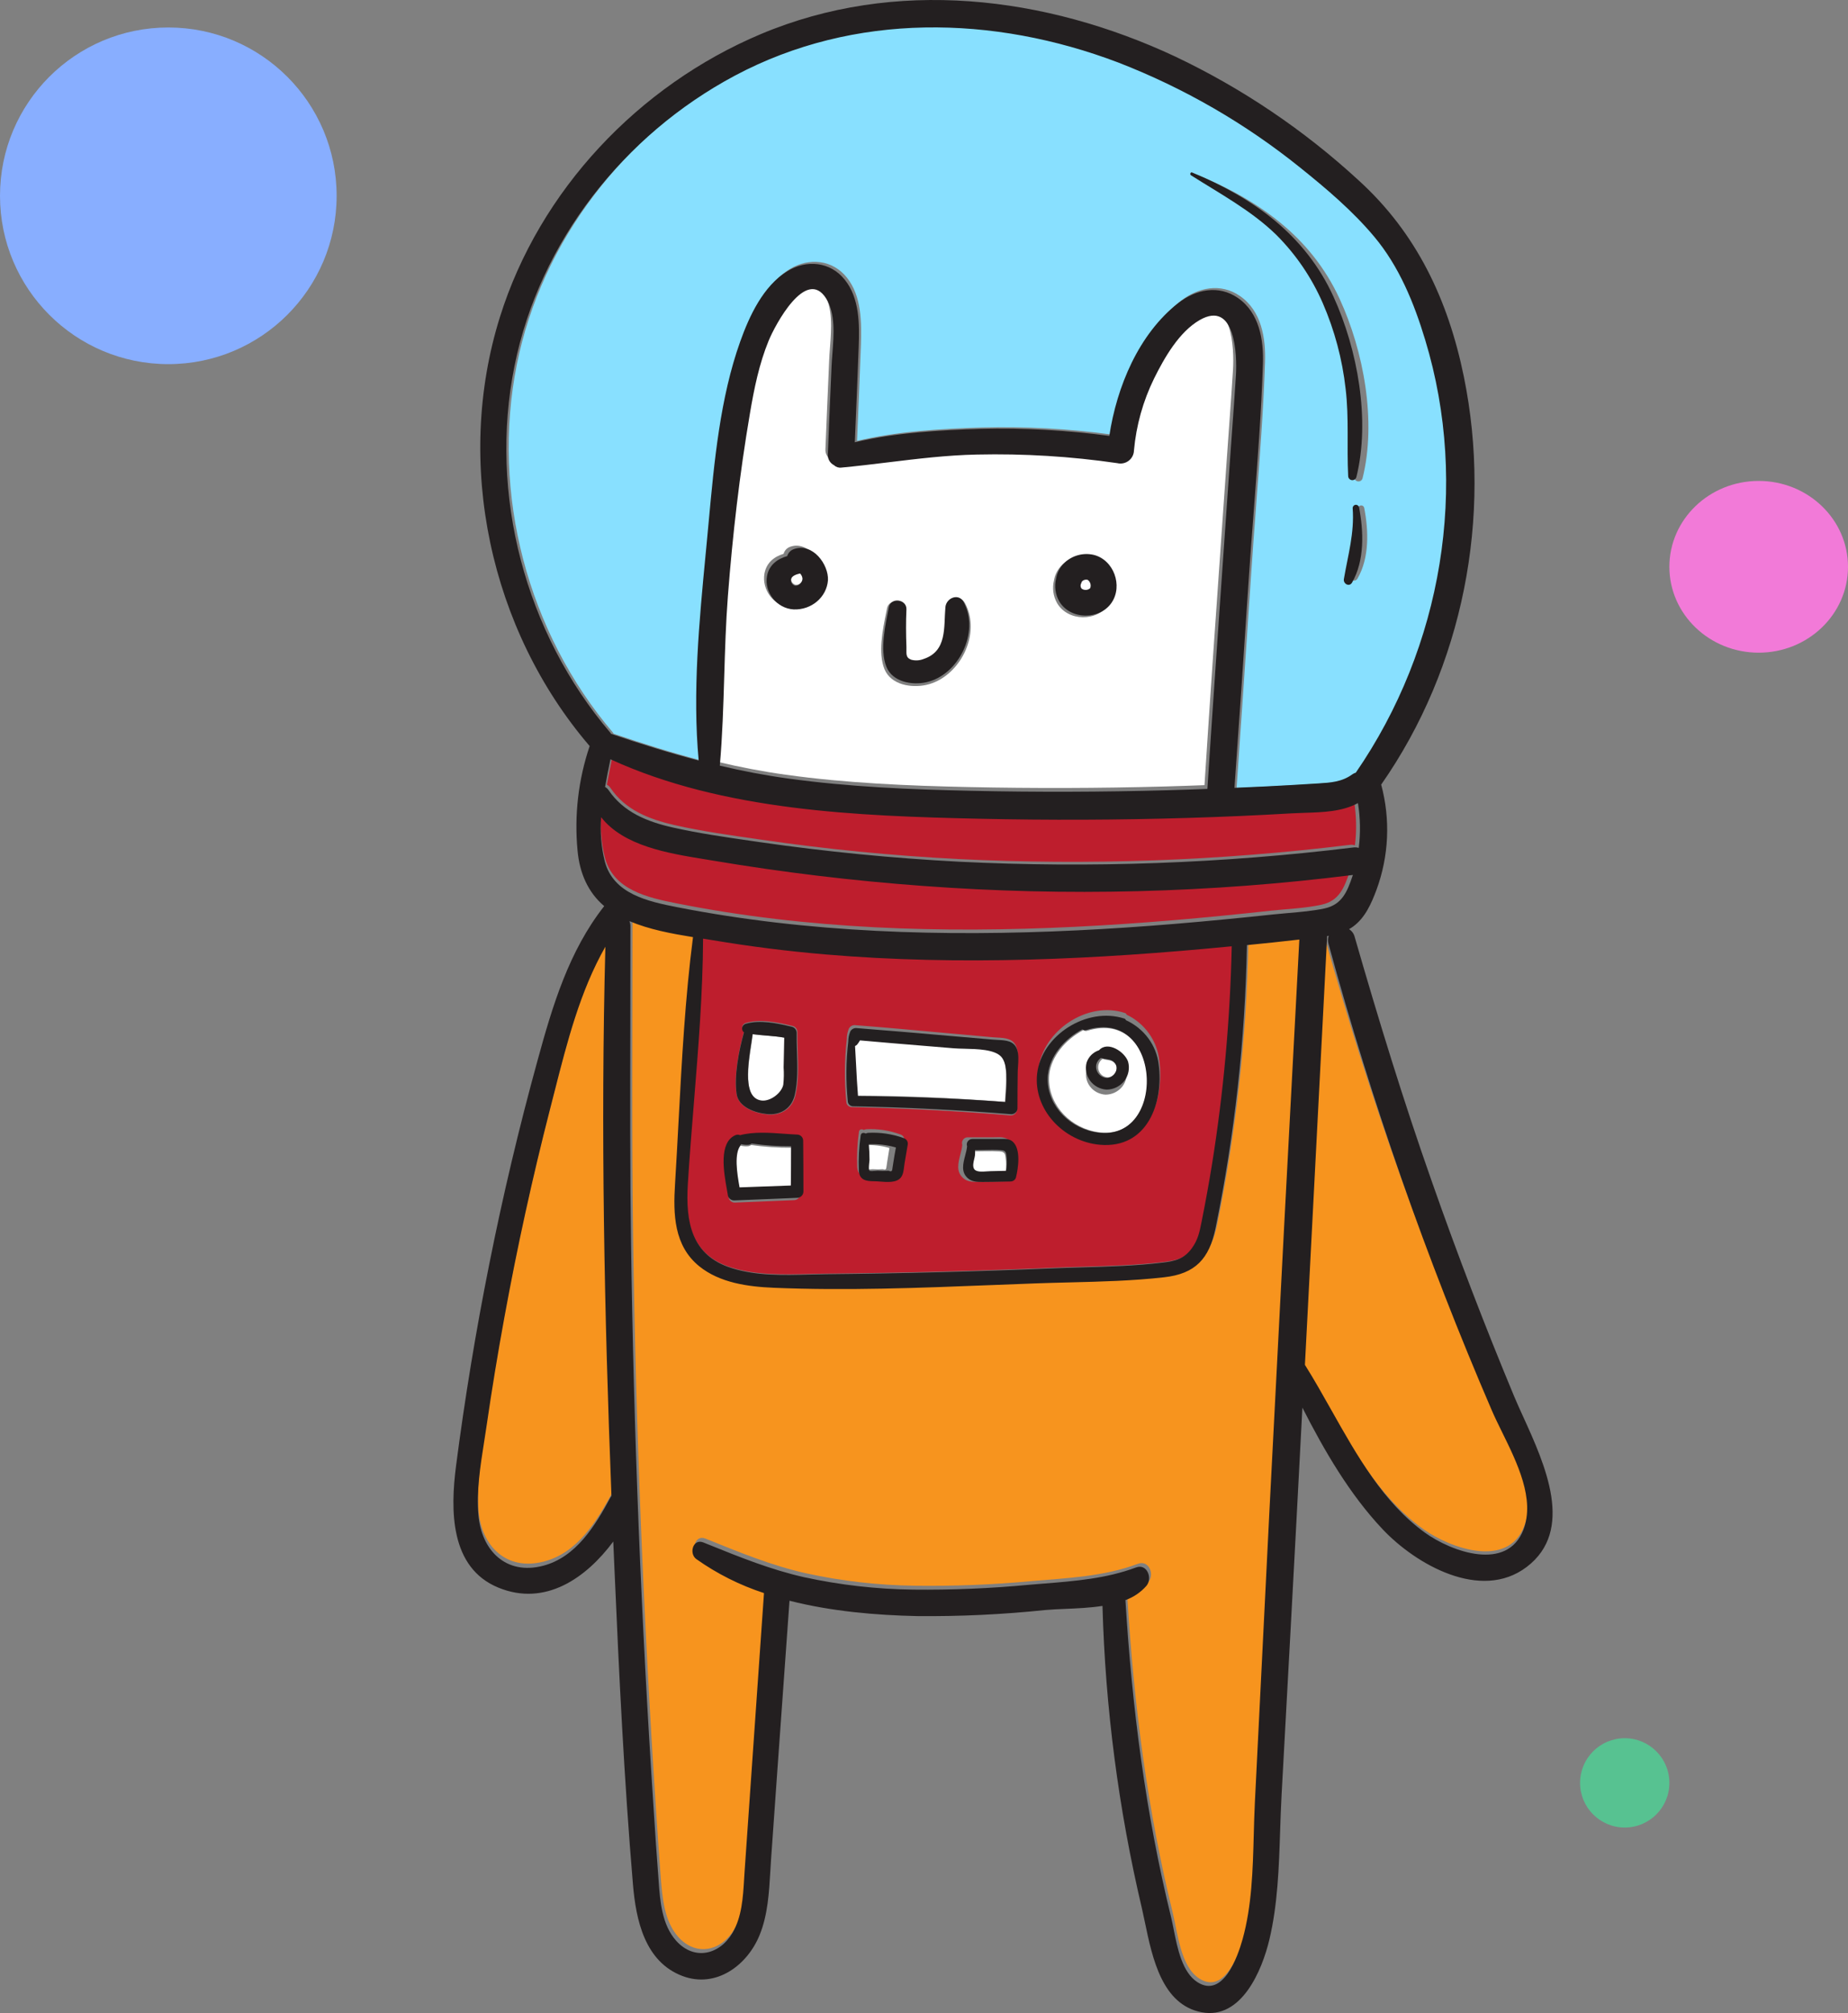 <svg width="269" height="293" viewBox="0 0 269 293" fill="none" xmlns="http://www.w3.org/2000/svg">
<rect x="0" y="0" width="269" height="293" fill="#808080" stroke="none"/>
<path d="M98.523 131.492C117.555 135.274 137.127 135.844 156.459 134.899C165.985 134.436 175.491 133.594 184.956 132.556C187.404 132.288 189.984 132.206 192.386 131.677C194.93 131.117 195.668 129.221 196.457 126.903C196.457 126.852 196.488 126.805 196.503 126.754C175.845 129.393 154.977 129.937 134.211 128.378C124.033 127.634 113.908 126.399 103.836 124.673C98.457 123.753 91.114 122.91 87.516 118.275C87.346 120.442 87.518 122.622 88.025 124.735C89.251 129.56 94.294 130.649 98.523 131.492Z" fill="#BE1E2D"/>
<path d="M70.848 206.931C70.228 211.153 69.298 215.62 69.654 219.914C70.099 225.033 73.69 228.69 79.153 227.289C84.062 226.031 86.858 221.416 89.1 217.311C89.143 217.241 89.189 217.173 89.24 217.108C88.206 190.47 87.643 163.73 88.346 137.092C84.186 144.314 82.279 152.794 80.217 160.745C77.616 170.769 75.377 180.87 73.499 191.05C72.514 196.334 71.63 201.627 70.848 206.931Z" fill="#F7941E"/>
<path fill-rule="evenodd" clip-rule="evenodd" d="M89.298 106.782C93.552 108.233 97.765 109.557 102.034 110.681C101.115 100.735 102.114 90.285 103.061 80.377L103.061 80.376C103.103 79.931 103.146 79.487 103.188 79.045C103.291 77.963 103.392 76.871 103.493 75.769C104.299 66.987 105.153 57.679 108.08 49.453C109.407 45.724 111.419 41.345 114.938 39.179C117.746 37.447 121.188 37.789 123.277 40.405C125.437 43.113 125.416 46.95 125.319 50.225C125.146 54.877 124.957 59.528 124.752 64.178C130.671 62.762 137.069 62.4 143.064 62.221C149.323 62.063 155.585 62.404 161.79 63.243C162.872 56.054 166.074 48.334 171.834 43.828C174.387 41.825 177.686 41.146 180.49 43.082C183.625 45.248 184.263 49.213 184.141 52.748C183.903 59.653 183.379 66.564 182.854 73.474C182.59 76.955 182.326 80.435 182.098 83.914C181.417 94.173 180.718 104.432 180 114.691L184.228 114.502C186.75 114.374 189.273 114.236 191.796 114.073C191.93 114.064 192.064 114.056 192.197 114.047C193.987 113.935 195.636 113.832 197.147 112.724C197.302 112.613 197.475 112.528 197.658 112.474C210.22 94.168 214.208 70.579 207.758 49.254C206.135 43.879 203.964 38.525 200.323 34.146C197.193 30.401 193.399 27.147 189.6 24.102C181.61 17.633 172.666 12.442 163.087 8.713C144.959 1.801 124.686 1.341 107.298 10.634C91.09 19.32 78.871 34.933 75.235 53.04C71.461 71.841 76.808 92.083 89.237 106.644C89.259 106.689 89.28 106.735 89.298 106.782ZM197.607 84.2C197.234 84.849 196.361 84.379 196.473 83.72C196.612 82.911 196.77 82.122 196.927 81.341L196.927 81.34C197.412 78.925 197.881 76.591 197.688 74.013C197.688 73.787 197.855 73.596 198.079 73.566C198.302 73.536 198.513 73.677 198.572 73.895C199.22 77.195 199.358 81.175 197.607 84.2ZM194.982 43.46C190.836 34.483 183.206 29.109 174.265 25.445V25.456C174.03 25.359 173.897 25.732 174.096 25.849C175.029 26.437 175.976 27.01 176.923 27.584C180.318 29.64 183.728 31.705 186.582 34.473C189.46 37.316 191.774 40.677 193.404 44.38C195.142 48.338 196.273 52.535 196.759 56.831C197.067 59.378 197.061 61.916 197.055 64.456C197.051 66.125 197.047 67.796 197.132 69.471C197.137 69.773 197.362 70.026 197.662 70.067C197.961 70.108 198.246 69.924 198.332 69.634C200.41 61.342 198.5 51.083 194.982 43.46Z" fill="#88E0FF"/>
<path d="M177.173 178.223C176.26 182.62 174.269 184.839 169.685 185.348C163.56 186.045 157.231 186.009 151.055 186.233C138.406 186.691 125.559 187.409 112.905 186.874C109.174 186.717 105.06 186.162 102.069 183.734C98.389 180.742 98.282 176.156 98.557 171.785C99.297 159.865 99.619 147.702 101.171 135.839C98.037 135.33 94.811 134.734 91.922 133.508C92.022 133.744 92.072 133.999 92.07 134.256C92.072 134.28 92.072 134.303 92.07 134.327C92.075 134.373 92.075 134.419 92.07 134.464C92.07 149.799 91.942 165.128 92.162 180.462C92.56 207.91 93.656 235.339 95.449 262.746C95.684 266.253 95.908 269.765 96.179 273.271C96.414 276.228 96.689 279.617 98.731 281.923C101.344 284.839 105.014 283.959 106.898 280.793C108.475 278.136 108.47 274.777 108.679 271.795C109.635 258.298 110.575 244.803 111.497 231.309C107.985 230.164 104.668 228.496 101.656 226.363C100.543 225.548 101.181 223.34 102.677 223.94C107.515 225.894 112.222 227.849 117.336 228.999C122.551 230.136 127.868 230.742 133.205 230.806C138.855 230.88 144.505 230.656 150.131 230.134C155.383 229.681 160.661 229.477 165.622 227.62C167.271 227.004 168.088 229.192 167.154 230.281C166.329 231.227 165.274 231.946 164.091 232.368C165.03 247.931 166.99 263.332 170.727 278.493C171.426 281.358 171.855 286.259 174.585 287.989C178.276 290.325 180.404 284.345 181.134 281.719C182.89 275.398 182.594 268.406 182.916 261.901C183.596 247.882 184.295 233.861 185.013 219.838C186.422 191.949 187.868 164.064 189.352 136.185C186.8 136.47 184.248 136.739 181.726 136.994C181.472 150.846 179.948 164.647 177.173 178.223Z" fill="#F7941E"/>
<path d="M187.547 118.035C182.538 118.325 177.526 118.546 172.511 118.698C162.483 119.002 152.452 119.04 142.418 118.814C124.877 118.414 105.38 117.681 89.127 110.211C88.858 111.517 88.585 112.858 88.346 114.214C88.551 114.323 88.725 114.481 88.853 114.675C91.033 117.903 94.46 119.229 98.141 120.085C102.277 121.016 106.526 121.603 110.723 122.205C120.254 123.598 129.839 124.541 139.478 125.034C158.492 125.978 177.553 125.289 196.449 122.974C196.711 122.938 196.977 122.959 197.23 123.035C197.491 120.88 197.445 118.699 197.093 116.557C194.31 118.086 190.66 117.838 187.547 118.035Z" fill="#BE1E2D"/>
<path d="M192.892 135.3L192.657 135.341C191.718 153.408 190.767 171.456 189.806 189.486L189.352 198.046C194.678 206.365 198.986 216.746 207.216 222.59C211.169 225.392 219.482 228.333 221.873 222.13C224.035 216.505 219.289 209.607 217.116 204.601C207.42 182.479 199.315 159.72 192.861 136.491C192.743 136.101 192.754 135.684 192.892 135.3Z" fill="#F7941E"/>
<path d="M115.184 84.139C115.085 84.545 115.328 84.955 115.758 85.108C116.384 85.231 117.004 84.551 116.946 84.036C116.909 83.772 116.781 83.525 116.579 83.33C115.942 83.475 115.322 83.701 115.184 84.139Z" fill="white"/>
<path fill-rule="evenodd" clip-rule="evenodd" d="M111.538 48.757C112.503 46.4 116.993 37.951 119.896 42.582C121.255 44.757 121.018 47.892 120.816 50.583C120.766 51.237 120.719 51.866 120.697 52.448C120.652 53.506 120.606 54.564 120.56 55.622L120.56 55.628L120.56 55.634C120.419 58.867 120.279 62.102 120.156 65.334C120.096 66.01 120.451 66.656 121.054 66.965C121.334 67.233 121.721 67.359 122.105 67.308C124.393 67.093 126.662 66.815 128.929 66.537L128.929 66.537L128.929 66.537C133.205 66.014 137.469 65.491 141.821 65.401C148.648 65.247 155.475 65.668 162.231 66.658C162.806 66.799 163.413 66.672 163.884 66.313C164.354 65.954 164.638 65.4 164.655 64.808C164.982 61.148 165.974 57.579 167.583 54.278C169.073 51.251 171.211 47.469 174.217 45.736C179.385 42.756 179.661 50.822 179.482 53.777C179.316 56.472 179.122 59.166 178.928 61.859L178.928 61.861L178.927 61.869L178.927 61.87C178.823 63.309 178.719 64.749 178.62 66.188C178.342 70.195 178.061 74.203 177.78 78.21L177.78 78.214C176.937 90.236 176.094 102.258 175.329 114.28C173.395 114.351 171.456 114.423 169.522 114.474C160.015 114.733 150.499 114.76 140.974 114.556C132.101 114.367 123.202 113.988 114.401 112.767C111.007 112.296 107.696 111.657 104.436 110.88C104.818 106.542 104.949 102.173 105.08 97.802C105.196 93.901 105.313 90 105.609 86.119C106.293 77.173 107.318 68.243 108.813 59.4C109.421 55.791 110.15 52.156 111.538 48.757ZM111.273 83.502C110.88 85.787 112.579 88.21 114.962 88.343C117.415 88.437 119.502 86.568 119.682 84.115C119.794 81.846 117.6 78.656 115.018 79.586C114.55 79.746 114.192 80.13 114.064 80.609C112.696 81.017 111.559 81.891 111.273 83.502ZM153.419 84.478C153.564 83.608 153.987 82.808 154.623 82.198C155.74 81.134 157.315 80.702 158.817 81.048C161.721 81.769 163.042 85.521 161.409 87.959C159.695 90.515 155.465 90.479 153.878 87.796C153.309 86.789 153.145 85.602 153.419 84.478ZM131.78 88.884C131.856 87.371 129.432 87.019 129.121 88.522C129.083 88.714 129.042 88.914 129 89.12C128.487 91.641 127.791 95.056 128.749 97.401C129.698 99.696 132.652 100.161 134.8 99.696C139.673 98.638 142.913 92.294 140.464 87.785C139.704 86.39 137.811 87.162 137.688 88.542C137.644 89.029 137.623 89.532 137.601 90.04C137.489 92.607 137.374 95.262 134.392 96.235C133.784 96.477 133.115 96.514 132.484 96.343C131.76 96.058 131.769 95.612 131.781 94.963C131.783 94.806 131.787 94.637 131.78 94.456C131.703 92.601 131.688 90.74 131.78 88.884Z" fill="white"/>
<path fill-rule="evenodd" clip-rule="evenodd" d="M106.394 184.468C110.01 185.618 113.995 185.519 117.832 185.423C118.644 185.403 119.449 185.383 120.242 185.375C131.245 185.269 142.239 184.985 153.224 184.524C154.688 184.463 156.161 184.42 157.638 184.377L157.638 184.377L157.638 184.377L157.639 184.377L157.639 184.377L157.639 184.377C161.587 184.262 165.561 184.147 169.447 183.673C171.283 183.453 172.555 183.135 173.678 181.592C174.588 180.342 174.815 179.202 175.107 177.731L175.155 177.491C175.692 174.815 176.177 172.133 176.611 169.443C178.318 158.811 179.29 148.074 179.519 137.308C159.764 139.246 139.859 140.189 120.067 138.508C114.559 138.036 109.077 137.34 103.62 136.421L102.235 136.196C102.198 144.073 101.564 151.982 100.931 159.87L100.931 159.87C100.602 163.973 100.273 168.07 100.03 172.155C99.696 177.701 100.522 182.597 106.394 184.468ZM131.25 168.43L131.25 168.431L131.197 168.756C131.173 168.902 131.154 169.06 131.135 169.223L131.135 169.223L131.135 169.223L131.135 169.223L131.135 169.223L131.135 169.223C131.069 169.787 130.995 170.416 130.653 170.837C130.054 171.568 128.785 171.471 127.757 171.393C127.465 171.371 127.193 171.35 126.96 171.35C125.765 171.35 124.842 171.181 124.776 169.812C124.71 168.118 124.795 166.421 125.032 164.743C125.088 164.332 125.468 164.302 125.745 164.471C125.86 164.404 125.991 164.367 126.124 164.363C127.807 164.277 129.489 164.536 131.068 165.122C131.483 165.255 131.728 165.682 131.633 166.106C131.502 166.879 131.376 167.656 131.25 168.43ZM146.526 171.95C146.893 171.944 147.213 171.701 147.316 171.35C147.66 169.92 148.096 167.024 146.793 165.916C146.304 165.492 145.6 165.512 144.969 165.53C144.845 165.534 144.724 165.537 144.608 165.537H140.849C140.582 165.541 140.333 165.672 140.18 165.89C140.026 166.108 139.987 166.387 140.074 166.639C140.037 167.078 139.916 167.549 139.793 168.028C139.475 169.26 139.145 170.545 140.198 171.468C140.813 172.022 141.577 172.022 142.352 172.022C143.326 172.018 144.302 171.997 145.278 171.976L145.282 171.975H145.282H145.282C145.697 171.966 146.112 171.957 146.526 171.95ZM151.137 155.68C151.778 150 158.317 145.617 163.774 147.452C163.882 147.488 163.964 147.578 163.99 147.688C166.624 148.936 168.426 151.457 168.754 154.352C169.518 160.098 167.113 167.024 160.261 166.424C154.937 165.968 150.532 161.067 151.137 155.68ZM123.504 149.877C123.341 150.313 123.26 150.775 123.263 151.241C122.924 154.271 122.9 157.329 123.191 160.365C123.199 160.79 123.54 161.133 123.965 161.144C131.706 161.305 139.43 161.708 147.137 162.354C147.636 162.351 148.039 161.946 148.039 161.447C148.063 159.652 148.075 157.858 148.075 156.064C148.077 155.748 148.099 155.41 148.122 155.062C148.179 154.185 148.24 153.25 147.983 152.476C147.537 151.146 146.376 151.083 145.133 151.015C144.905 151.002 144.674 150.99 144.444 150.969C142.263 150.777 140.08 150.577 137.898 150.377L137.898 150.377L137.897 150.377L137.897 150.377C133.388 149.964 128.879 149.551 124.386 149.206C123.976 149.21 123.617 149.483 123.504 149.877ZM108.512 148.903C110.677 148.252 113.251 148.816 115.405 149.339C115.797 149.452 116.068 149.808 116.072 150.215C116.055 151.098 116.085 152.036 116.115 152.994C116.185 155.183 116.258 157.474 115.78 159.442C115.303 161.39 113.692 162.4 111.713 162.21C109.974 162.041 107.502 161.211 107.215 159.247C106.825 156.567 107.538 152.855 108.297 150.159C108.09 149.994 107.989 149.729 108.034 149.468C108.079 149.206 108.262 148.99 108.512 148.903ZM107.758 166.019C107.554 165.929 107.322 165.929 107.117 166.019V166.004C104.804 167.009 105.516 171.084 105.938 173.5C105.996 173.832 106.048 174.133 106.087 174.39C106.191 174.776 106.543 175.043 106.943 175.041C109.249 174.955 111.554 174.855 113.86 174.756C114.436 174.731 115.013 174.707 115.59 174.682C116.066 174.676 116.451 174.292 116.457 173.816C116.433 171.461 116.421 169.11 116.421 166.762C116.413 166.31 116.048 165.945 115.595 165.937C115.015 165.912 114.416 165.868 113.808 165.824C111.786 165.677 109.659 165.522 107.758 166.019Z" fill="#BE1E2D"/>
<path d="M125.888 166.673C125.942 167.361 125.966 168.048 125.98 168.741C125.98 168.934 125.859 170.092 125.98 170.182C126.102 170.271 126.81 170.182 127.057 170.182C127.542 170.22 128.028 170.22 128.513 170.182C128.775 170.299 128.945 170.252 128.998 170.04C129.051 169.828 129.085 169.499 129.124 169.226C129.236 168.514 129.352 167.813 129.464 167.092C128.305 166.757 127.096 166.615 125.888 166.673Z" fill="white"/>
<path d="M158.874 85.713C159.085 85.189 158.903 84.592 158.434 84.265C158.063 84.159 157.663 84.274 157.41 84.56C157.355 84.671 157.307 84.786 157.266 84.903C157.119 85.184 157.149 85.521 157.341 85.774C157.799 86.122 158.447 86.096 158.874 85.713Z" fill="white"/>
<path d="M161.254 156.804C162.138 156.804 162.883 155.692 162.367 154.887C161.889 154.18 161.168 154.37 160.504 154.116C159.979 154.467 159.738 155.126 159.91 155.742C160.082 156.359 160.627 156.789 161.254 156.804Z" fill="white"/>
<path d="M145.481 167.591C144.119 167.513 142.725 167.591 141.364 167.591C141.394 167.869 141.394 168.149 141.364 168.426C141.292 169.092 140.912 169.949 141.176 170.599C141.507 171.411 143.133 171.075 143.877 171.058L146.318 171.002C146.445 170.319 146.478 169.622 146.418 168.93C146.329 168.056 146.379 167.647 145.481 167.591Z" fill="white"/>
<path fill-rule="evenodd" clip-rule="evenodd" d="M158.255 150.035C169.484 146.561 169.995 166.995 159.275 164.686C155.36 163.841 152.385 160.362 152.732 156.451C152.987 153.803 155.075 151.317 157.698 149.932C157.852 150.058 158.063 150.097 158.255 150.035ZM159.883 154.019C159.062 154.281 158.422 154.906 158.163 155.7H158.173C157.951 156.542 158.13 157.436 158.662 158.138C159.194 158.84 160.023 159.277 160.924 159.331C161.885 159.323 162.787 158.885 163.366 158.147C163.945 157.409 164.135 156.454 163.88 155.562C163.425 154.24 161.082 152.717 159.883 154.019Z" fill="white"/>
<path d="M146.275 160.388C146.415 158.076 146.792 154.474 145.64 153.124C144.364 151.64 140.573 151.973 138.662 151.796C134.054 151.376 129.436 150.984 124.829 150.532C124.713 150.753 124.582 150.966 124.436 151.167C124.35 151.287 124.234 151.38 124.101 151.435C124.261 154.124 124.333 156.786 124.54 159.458C131.799 159.505 139.044 159.815 146.275 160.388Z" fill="white"/>
<path d="M110.86 160.367C112.164 160.568 113.853 159.295 114.125 158.048C114.216 157.192 114.234 156.329 114.176 155.47L114.268 151.048C112.729 150.759 111.138 150.738 109.587 150.532C109.249 153.331 107.688 159.898 110.86 160.367Z" fill="white"/>
<path d="M115.123 172.668C115.123 170.798 115.136 168.926 115.162 167.053C113.213 167.065 111.266 166.934 109.337 166.661C109.192 166.768 109.018 166.832 108.836 166.846C108.489 166.867 108.142 166.836 107.805 166.756C106.654 168.039 107.221 171.082 107.557 172.933C110.077 172.82 112.599 172.731 115.123 172.668Z" fill="white"/>
<path fill-rule="evenodd" clip-rule="evenodd" d="M71.223 183.977C69.275 193.709 67.662 203.499 66.385 213.349C65.558 219.741 65.451 228.18 72.556 231.086C79.37 233.875 85.326 229.681 89.269 224.373C89.324 225.71 89.382 227.048 89.443 228.388C90.107 243.687 90.848 259.027 92.135 274.29C92.569 279.451 93.856 285.548 99.352 287.615C104.246 289.452 108.812 286.042 110.59 281.599C111.76 278.703 111.948 275.478 112.131 272.354L112.131 272.353L112.131 272.352L112.131 272.351L112.131 272.351L112.131 272.35L112.131 272.349C112.166 271.763 112.2 271.181 112.24 270.606C112.546 266.324 112.849 262.042 113.149 257.76C113.735 249.498 114.326 241.241 114.922 232.989C121.051 234.547 127.523 235.096 133.479 235.224C139.712 235.286 145.944 234.992 152.144 234.343C153.004 234.263 153.982 234.222 155.02 234.177C156.757 234.104 158.664 234.023 160.48 233.742C160.892 248.583 162.817 263.344 166.226 277.797C166.371 278.426 166.512 279.103 166.66 279.811C167.738 284.99 169.153 291.79 174.91 292.887C180.718 293.987 183.711 286.78 184.773 282.311C185.988 277.212 186.165 271.82 186.339 266.514L186.339 266.513C186.398 264.745 186.455 262.986 186.551 261.251C186.98 253.346 187.411 245.445 187.843 237.549C188.436 226.665 189.015 215.777 189.58 204.885C192.808 211.232 196.507 217.568 201.298 222.627C206.089 227.686 215.529 233.132 222.21 228.088C229.255 222.767 224.907 213.21 221.732 206.233L221.731 206.233C221.235 205.142 220.767 204.114 220.376 203.175C216.096 192.894 212.112 182.495 208.424 171.976C204.281 160.22 200.629 148.315 197.186 136.35C197.067 135.891 196.776 135.494 196.374 135.241C196.585 135.12 196.79 134.987 196.987 134.844C198.734 133.551 199.622 131.495 200.363 129.52C202.174 124.607 202.413 119.255 201.048 114.201C212.995 97.11 217.245 75.19 213.082 54.822C210.799 43.686 206.242 33.955 197.758 26.244C189.815 18.929 180.808 12.851 171.043 8.217C152.144 -0.618 130.297 -3.275 110.728 4.97C92.957 12.462 78.547 27.695 72.781 46.113C66.099 67.428 71.33 91.674 85.832 108.592C84.181 113.479 83.581 118.656 84.069 123.789C84.36 127.082 85.602 129.897 87.951 131.887C82.802 138.427 80.417 146.412 78.246 154.352C75.549 164.147 73.208 174.022 71.223 183.977ZM184.758 220.367C184.05 234.391 183.35 248.412 182.659 262.432C182.584 263.951 182.542 265.496 182.5 267.054V267.054C182.363 272.166 182.223 277.406 180.876 282.25C180.146 284.877 178.016 290.857 174.323 288.521C172.098 287.112 171.4 283.614 170.84 280.807C170.712 280.166 170.591 279.56 170.461 279.024C166.737 263.862 164.776 248.461 163.82 232.898C165.005 232.475 166.06 231.757 166.885 230.811C167.794 229.722 166.977 227.533 165.353 228.149C161.034 229.765 156.476 230.129 151.904 230.495L151.899 230.495C151.216 230.55 150.533 230.605 149.85 230.663C144.227 231.197 138.58 231.433 132.932 231.371C127.591 231.307 122.27 230.702 117.052 229.564C112.194 228.47 107.688 226.649 103.093 224.793L103.093 224.792L102.381 224.505C100.88 223.905 100.241 226.113 101.36 226.928C104.374 229.061 107.694 230.729 111.208 231.875C110.272 245.372 109.332 258.868 108.388 272.362C108.362 272.741 108.339 273.127 108.315 273.517C108.155 276.188 107.983 279.041 106.606 281.36C104.731 284.525 101.058 285.406 98.433 282.49C96.354 280.164 96.088 276.774 95.879 273.837C95.608 270.331 95.368 266.819 95.148 263.312C93.334 235.921 92.237 208.492 91.859 181.026C91.706 170.352 91.729 159.68 91.752 149.008V149.008C91.762 144.348 91.772 139.687 91.767 135.027C91.772 134.981 91.772 134.935 91.767 134.889C91.769 134.866 91.769 134.842 91.767 134.818C91.769 134.561 91.719 134.307 91.619 134.07C94.51 135.296 97.749 135.892 100.875 136.401C99.732 145.247 99.251 154.259 98.773 163.213L98.773 163.213L98.773 163.214L98.773 163.214L98.773 163.214L98.773 163.214L98.773 163.214L98.773 163.215C98.61 166.269 98.448 169.316 98.259 172.348C97.983 176.72 98.091 181.305 101.774 184.298C104.767 186.726 108.884 187.281 112.618 187.438C123.16 187.883 133.851 187.46 144.428 187.042H144.428H144.428H144.429H144.429H144.429H144.429H144.43C146.557 186.958 148.679 186.874 150.795 186.797C152.42 186.738 154.055 186.697 155.694 186.656C160.287 186.541 164.91 186.425 169.439 185.911C174.036 185.403 176.018 183.189 176.933 178.786C179.714 165.212 181.244 151.413 181.504 137.561L181.507 137.561C184.06 137.307 186.613 137.052 189.136 136.752C187.641 164.612 186.182 192.484 184.758 220.367ZM103.72 136.844L102.341 136.62C102.303 144.513 101.66 152.437 101.019 160.346L101.019 160.347L101.019 160.347L101.019 160.347L101.019 160.347L101.019 160.348L101.019 160.348C100.694 164.352 100.369 168.352 100.124 172.343C99.792 177.84 100.614 182.7 106.463 184.558C110.059 185.714 114.005 185.61 117.795 185.51C118.624 185.488 119.445 185.467 120.254 185.459C131.213 185.353 142.163 185.072 153.104 184.614C154.561 184.553 156.027 184.51 157.498 184.468L157.501 184.468H157.501C161.433 184.354 165.391 184.239 169.26 183.769C171.089 183.55 172.356 183.229 173.475 181.702C174.379 180.462 174.604 179.338 174.891 177.903C174.909 177.814 174.927 177.723 174.946 177.631C175.477 174.978 175.96 172.314 176.396 169.64C178.096 159.084 179.064 148.423 179.293 137.734C159.622 139.648 139.813 140.595 120.101 138.915C114.608 138.447 109.148 137.756 103.72 136.844ZM217.107 205.18C217.544 206.205 218.087 207.309 218.656 208.466C220.855 212.939 223.441 218.196 221.761 222.627C219.421 228.801 211.289 225.874 207.422 223.085C201.4 218.745 197.528 211.87 193.776 205.208C192.512 202.965 191.262 200.746 189.948 198.656L190.392 190.136C191.332 172.153 192.262 154.189 193.181 136.243L193.411 136.202C193.279 136.58 193.269 136.989 193.38 137.373C199.693 160.499 207.622 183.157 217.107 205.18ZM196.997 123.351C197.261 123.315 197.529 123.336 197.784 123.413C198.054 121.245 198.014 119.05 197.666 116.893C195.39 118.136 192.559 118.225 189.905 118.309C189.266 118.329 188.636 118.349 188.027 118.384C182.984 118.679 177.934 118.902 172.877 119.051C162.767 119.356 152.659 119.395 142.556 119.168C124.882 118.771 105.237 118.033 88.861 110.516C88.585 111.829 88.314 113.178 88.074 114.542C88.281 114.651 88.456 114.81 88.585 115.005C90.791 118.252 94.234 119.611 97.943 120.445C101.679 121.285 105.506 121.838 109.306 122.387C109.744 122.451 110.183 122.514 110.621 122.578C120.241 123.966 129.898 124.914 139.593 125.423C158.752 126.372 177.957 125.679 196.997 123.351ZM121.414 67.718C121.694 67.985 122.082 68.111 122.466 68.059C124.756 67.846 127.028 67.569 129.297 67.293L129.297 67.293L129.297 67.293L129.297 67.293C133.577 66.771 137.847 66.251 142.203 66.161C149.037 66.008 155.872 66.427 162.635 67.413C163.211 67.553 163.819 67.427 164.29 67.069C164.761 66.711 165.045 66.16 165.062 65.57C165.389 61.927 166.383 58.373 167.994 55.086C169.49 52.073 171.631 48.307 174.634 46.582C179.809 43.614 180.084 51.671 179.906 54.587C179.739 57.272 179.545 59.954 179.35 62.635L179.35 62.637L179.35 62.637L179.35 62.637L179.35 62.638C179.246 64.073 179.142 65.509 179.042 66.945C178.812 70.248 178.58 73.551 178.349 76.853L178.344 76.921C177.458 89.556 176.573 102.192 175.748 114.827C173.812 114.898 171.871 114.969 169.935 115.02C160.4 115.285 150.873 115.312 141.355 115.101C132.473 114.913 123.564 114.536 114.753 113.32C111.356 112.852 108.041 112.216 104.777 111.442C105.16 107.123 105.291 102.772 105.422 98.42V98.42C105.539 94.537 105.656 90.653 105.952 86.789C106.636 77.882 107.663 68.975 109.16 60.186C109.768 56.593 110.498 52.974 111.887 49.59C112.853 47.243 117.348 38.83 120.254 43.441C121.62 45.616 121.376 48.754 121.167 51.441C121.117 52.08 121.07 52.694 121.046 53.264C121.001 54.316 120.955 55.368 120.909 56.421L120.908 56.436L120.908 56.437L120.908 56.438L120.908 56.438C120.768 59.657 120.628 62.877 120.505 66.095C120.446 66.77 120.806 67.413 121.414 67.718ZM106.968 11.011C90.756 19.663 78.532 35.217 74.895 53.254C71.121 71.983 76.469 92.148 88.85 106.658C88.891 106.708 88.929 106.761 88.963 106.816C93.218 108.261 97.432 109.579 101.702 110.699C100.783 100.792 101.782 90.382 102.729 80.511L102.729 80.511L102.731 80.498C102.773 80.059 102.815 79.621 102.856 79.185C102.96 78.111 103.059 77.027 103.16 75.935C103.967 67.176 104.821 57.906 107.75 49.707C109.078 45.991 111.091 41.63 114.61 39.472C117.419 37.746 120.862 38.087 122.951 40.693C125.138 43.391 125.117 47.213 124.995 50.475C124.824 55.11 124.635 59.743 124.428 64.374C130.348 62.965 136.748 62.603 142.745 62.425C149.006 62.268 155.269 62.608 161.476 63.443C162.559 56.277 165.762 48.587 171.523 44.103C174.088 42.108 177.377 41.431 180.181 43.36C183.323 45.518 183.956 49.467 183.834 52.989C183.6 60.044 183.058 67.106 182.516 74.159C182.264 77.445 182.011 80.729 181.79 84.01C181.12 94.229 180.42 104.449 179.691 114.669L183.92 114.48C186.444 114.353 188.967 114.216 191.491 114.053C191.625 114.044 191.759 114.036 191.892 114.028C193.682 113.916 195.332 113.813 196.844 112.709C196.999 112.599 197.172 112.514 197.355 112.46C209.92 94.224 213.91 70.731 207.458 49.483C205.834 44.103 203.663 38.769 200.021 34.433C196.895 30.702 193.1 27.481 189.294 24.427C181.302 17.983 172.355 12.812 162.773 9.098C144.64 2.211 124.361 1.753 106.968 11.011ZM87.502 118.944C90.782 123.146 97.286 124.204 102.506 125.054C102.977 125.13 103.437 125.205 103.883 125.28C113.983 126.977 124.147 128.2 134.373 128.95C155.225 130.499 176.18 129.964 196.925 127.352C196.925 127.403 196.9 127.449 196.879 127.499C196.103 129.795 195.347 131.673 192.793 132.228C191.095 132.586 189.308 132.74 187.541 132.892L187.54 132.892C186.799 132.956 186.061 133.02 185.335 133.098C175.819 134.116 166.277 134.961 156.731 135.419C137.32 136.355 117.68 135.79 98.576 132.044C94.331 131.21 89.269 130.131 88.028 125.352C87.513 123.257 87.335 121.094 87.502 118.944ZM88.119 137.795C88.12 137.788 88.12 137.782 88.12 137.775L88.125 137.785C88.123 137.789 88.121 137.792 88.119 137.795ZM89.004 217.731C87.962 191.12 87.425 164.407 88.119 137.795C84.447 144.237 82.551 151.68 80.726 158.846C80.507 159.706 80.29 160.561 80.07 161.411C77.502 171.42 75.289 181.514 73.429 191.693C72.462 196.969 71.594 202.259 70.824 207.562C70.713 208.329 70.591 209.104 70.468 209.885C69.914 213.398 69.343 217.025 69.644 220.535C70.084 225.65 73.634 229.304 79.033 227.905C83.885 226.648 86.649 222.037 88.866 217.935C88.907 217.864 88.954 217.796 89.004 217.731Z" fill="#231F20"/>
<path d="M134.842 99.301C139.521 98.265 142.632 92.052 140.28 87.637C139.55 86.27 137.733 87.026 137.615 88.378C137.36 91.266 137.899 94.771 134.45 95.912C133.867 96.149 133.224 96.186 132.618 96.017C131.756 95.662 131.976 95.081 131.942 94.17C131.873 92.353 131.859 90.531 131.942 88.713C132.015 87.212 129.688 86.886 129.389 88.358C128.899 90.861 128.032 94.586 129.027 97.054C129.928 99.286 132.78 99.757 134.842 99.301Z" fill="#231F20"/>
<path fill-rule="evenodd" clip-rule="evenodd" d="M159.194 80.76C162.134 81.484 163.471 85.256 161.818 87.707C160.083 90.281 155.8 90.24 154.194 87.543C153.618 86.53 153.451 85.338 153.729 84.208C153.876 83.333 154.304 82.529 154.948 81.916C156.079 80.846 157.673 80.412 159.194 80.76ZM157.484 84.644C157.439 84.738 157.399 84.834 157.366 84.932C157.245 85.167 157.269 85.45 157.428 85.662C157.804 85.953 158.337 85.932 158.688 85.611C158.861 85.172 158.712 84.672 158.326 84.398C158.021 84.309 157.692 84.405 157.484 84.644Z" fill="#231F20"/>
<path fill-rule="evenodd" clip-rule="evenodd" d="M114.593 80.939C114.729 80.458 115.106 80.073 115.6 79.912C118.324 78.979 120.639 82.181 120.521 84.459C120.331 86.921 118.129 88.798 115.541 88.703C113.027 88.57 111.223 86.158 111.649 83.843C111.95 82.227 113.151 81.349 114.593 80.939ZM115.153 84.274C115.06 84.678 115.288 85.088 115.692 85.239C116.278 85.362 116.86 84.685 116.806 84.172C116.771 83.909 116.651 83.663 116.461 83.469C115.864 83.602 115.283 83.828 115.153 84.274Z" fill="#231F20"/>
<path d="M173.359 25.51C177.605 28.212 182.136 30.637 185.763 34.164C188.622 37.017 190.921 40.39 192.54 44.106C194.267 48.078 195.391 52.29 195.873 56.601C196.381 60.836 196.031 65.046 196.244 69.286C196.249 69.589 196.473 69.843 196.77 69.884C197.068 69.925 197.35 69.741 197.436 69.45C199.501 61.144 197.603 50.833 194.108 43.183C189.989 34.175 182.41 28.781 173.527 25.105C173.293 25.007 173.161 25.381 173.359 25.51Z" fill="#231F20"/>
<path d="M196.898 73.971C197.166 77.612 196.215 80.782 195.619 84.282C195.501 84.983 196.42 85.482 196.812 84.793C198.654 81.58 198.498 77.352 197.827 73.829C197.765 73.594 197.538 73.443 197.3 73.479C197.061 73.516 196.888 73.727 196.898 73.971Z" fill="#231F20"/>
<path fill-rule="evenodd" clip-rule="evenodd" d="M111.663 162.158C109.948 161.991 107.509 161.172 107.226 159.235C106.841 156.589 107.545 152.927 108.293 150.271C108.086 150.109 107.985 149.846 108.029 149.586C108.074 149.326 108.257 149.112 108.506 149.027C110.641 148.385 113.181 148.951 115.305 149.457C115.692 149.569 115.959 149.92 115.963 150.322C115.946 151.191 115.976 152.116 116.006 153.06C116.074 155.218 116.147 157.481 115.675 159.427C115.204 161.349 113.616 162.345 111.663 162.158ZM111.487 150.721C110.835 150.666 110.185 150.612 109.543 150.524C109.495 150.918 109.422 151.389 109.341 151.908C108.863 154.993 108.121 159.773 110.798 160.175C112.083 160.373 113.747 159.123 114.015 157.899C114.106 157.059 114.123 156.213 114.066 155.37L114.157 151.03C113.27 150.87 112.376 150.795 111.487 150.721Z" fill="#231F20"/>
<path fill-rule="evenodd" clip-rule="evenodd" d="M168.664 154.935C169.405 160.5 167.016 167.206 160.136 166.625C154.775 166.169 150.352 161.423 150.975 156.221C151.618 150.735 158.164 146.476 163.663 148.253C163.772 148.288 163.853 148.375 163.88 148.482C166.525 149.69 168.334 152.131 168.664 154.935ZM157.556 149.822C154.909 151.222 152.803 153.734 152.545 156.409H152.53C152.154 160.361 155.156 163.875 159.147 164.729C169.961 167.062 169.41 146.417 158.117 149.926C157.924 149.99 157.711 149.95 157.556 149.822Z" fill="#231F20"/>
<path fill-rule="evenodd" clip-rule="evenodd" d="M163.664 157.318C163.052 158.116 162.099 158.588 161.083 158.596C160.129 158.541 159.25 158.07 158.686 157.312C158.121 156.553 157.93 155.586 158.165 154.675C158.44 153.818 159.116 153.143 159.983 152.86C161.251 151.454 163.726 153.099 164.206 154.526C164.476 155.489 164.276 156.521 163.664 157.318ZM160.247 153.98C159.913 154.211 159.675 154.555 159.578 154.946C159.488 155.407 159.602 155.884 159.891 156.258C160.18 156.632 160.618 156.867 161.094 156.904C162.092 156.882 162.933 155.694 162.351 154.818C162.002 154.3 161.509 154.225 160.994 154.146C160.745 154.109 160.492 154.07 160.247 153.98Z" fill="#231F20"/>
<path fill-rule="evenodd" clip-rule="evenodd" d="M147.207 162.18C139.547 161.554 131.871 161.17 124.177 161.026C123.757 161.016 123.418 160.691 123.407 160.288C123.118 157.39 123.141 154.471 123.479 151.578C123.476 151.134 123.557 150.693 123.718 150.277C123.831 149.901 124.187 149.64 124.595 149.636C129.173 149.986 133.759 150.386 138.335 150.784C140.403 150.964 142.469 151.143 144.531 151.318C144.76 151.338 144.991 151.35 145.219 151.362C146.459 151.427 147.617 151.488 148.048 152.756C148.301 153.484 148.241 154.364 148.185 155.195C148.162 155.536 148.14 155.869 148.14 156.18C148.116 157.891 148.104 159.603 148.104 161.315C148.104 161.791 147.703 162.178 147.207 162.18ZM125.181 151.431C125.067 151.632 124.938 151.825 124.794 152.008C124.709 152.117 124.594 152.202 124.463 152.253C124.525 153.216 124.574 154.177 124.623 155.139C124.698 156.605 124.773 158.073 124.896 159.549C132.059 159.585 139.209 159.867 146.346 160.395C146.36 160.174 146.377 159.939 146.395 159.695C146.548 157.625 146.749 154.891 145.719 153.788C144.732 152.748 142.294 152.689 140.365 152.643C139.792 152.63 139.264 152.617 138.832 152.58C137.393 152.46 135.953 152.341 134.513 152.223C131.402 151.967 128.289 151.712 125.181 151.431Z" fill="#231F20"/>
<path fill-rule="evenodd" clip-rule="evenodd" d="M126.415 164.885C128.159 164.798 129.903 165.059 131.54 165.65C131.969 165.784 132.223 166.215 132.124 166.643C131.989 167.424 131.858 168.208 131.727 168.989C131.709 169.099 131.691 169.208 131.672 169.317C131.647 169.464 131.628 169.624 131.608 169.789C131.54 170.36 131.464 170.996 131.109 171.417C130.488 172.166 129.159 172.062 128.098 171.979C127.797 171.956 127.517 171.934 127.282 171.934C126.043 171.934 125.086 171.758 125.017 170.382C124.949 168.673 125.037 166.961 125.283 165.267C125.341 164.854 125.735 164.823 126.022 164.993C126.141 164.926 126.277 164.889 126.415 164.885ZM129.876 170.243C129.924 169.948 129.971 169.648 130.014 169.348C130.136 168.567 130.264 167.786 130.413 167.021C129.135 166.644 127.801 166.483 126.468 166.545C126.527 167.3 126.569 168.055 126.569 168.815C126.569 168.867 126.557 168.981 126.541 169.125C126.493 169.57 126.413 170.304 126.569 170.398C126.715 170.486 127.108 170.45 127.422 170.421C127.552 170.409 127.67 170.398 127.749 170.398C128.28 170.44 128.813 170.44 129.344 170.398C129.61 170.527 129.828 170.538 129.876 170.243Z" fill="#231F20"/>
<path fill-rule="evenodd" clip-rule="evenodd" d="M141.533 165.779H145.225C145.34 165.779 145.46 165.775 145.584 165.772C146.203 165.754 146.893 165.735 147.38 166.135C148.649 167.213 148.221 170.028 147.884 171.389C147.782 171.728 147.468 171.962 147.108 171.967C146.689 171.975 146.27 171.984 145.85 171.994C144.903 172.015 143.954 172.037 143.009 172.037C142.248 172.037 141.493 172.022 140.894 171.502C139.86 170.612 140.184 169.372 140.496 168.183C140.617 167.72 140.736 167.266 140.773 166.842C140.687 166.599 140.725 166.33 140.876 166.12C141.027 165.909 141.271 165.782 141.533 165.779ZM144.217 170.464L146.448 170.414C146.561 169.817 146.589 169.208 146.534 168.604C146.529 168.546 146.524 168.491 146.519 168.439C146.458 167.761 146.43 167.447 145.683 167.401C144.853 167.342 144.012 167.362 143.173 167.382C142.755 167.392 142.337 167.401 141.921 167.401C141.949 167.646 141.949 167.894 141.921 168.139C141.901 168.319 141.854 168.516 141.806 168.719C141.698 169.175 141.582 169.66 141.75 170.058C141.988 170.624 142.965 170.549 143.7 170.492C143.896 170.477 144.074 170.464 144.217 170.464Z" fill="#231F20"/>
<path fill-rule="evenodd" clip-rule="evenodd" d="M114.198 174.425C111.753 174.53 109.309 174.634 106.865 174.725C106.444 174.725 106.075 174.447 105.962 174.045C105.922 173.782 105.867 173.475 105.807 173.136C105.357 170.603 104.59 166.287 107.05 165.225C107.266 165.131 107.513 165.131 107.729 165.225C109.744 164.703 111.999 164.866 114.142 165.02C114.787 165.067 115.421 165.113 116.036 165.139C116.516 165.148 116.903 165.532 116.912 166.008C116.937 168.484 116.95 170.959 116.95 173.435C116.944 173.936 116.536 174.341 116.031 174.347C115.42 174.373 114.809 174.399 114.198 174.425ZM108.914 166.629C108.573 166.65 108.23 166.619 107.898 166.537L107.903 166.521C106.782 167.81 107.313 170.867 107.64 172.752C107.645 172.776 107.649 172.801 107.653 172.825C110.139 172.731 112.628 172.641 115.118 172.555C115.143 170.648 115.156 168.743 115.156 166.839C113.233 166.852 111.312 166.718 109.409 166.44C109.266 166.549 109.094 166.615 108.914 166.629Z" fill="#231F20"/>
<circle cx="24.5" cy="28.5" r="24.5" fill="#88AEFF"/>
<ellipse cx="256" cy="82.5" rx="13" ry="12.5" fill="#F27AD8"/>
<circle cx="236.5" cy="259.5" r="6.5" fill="#57C291"/>
</svg>

